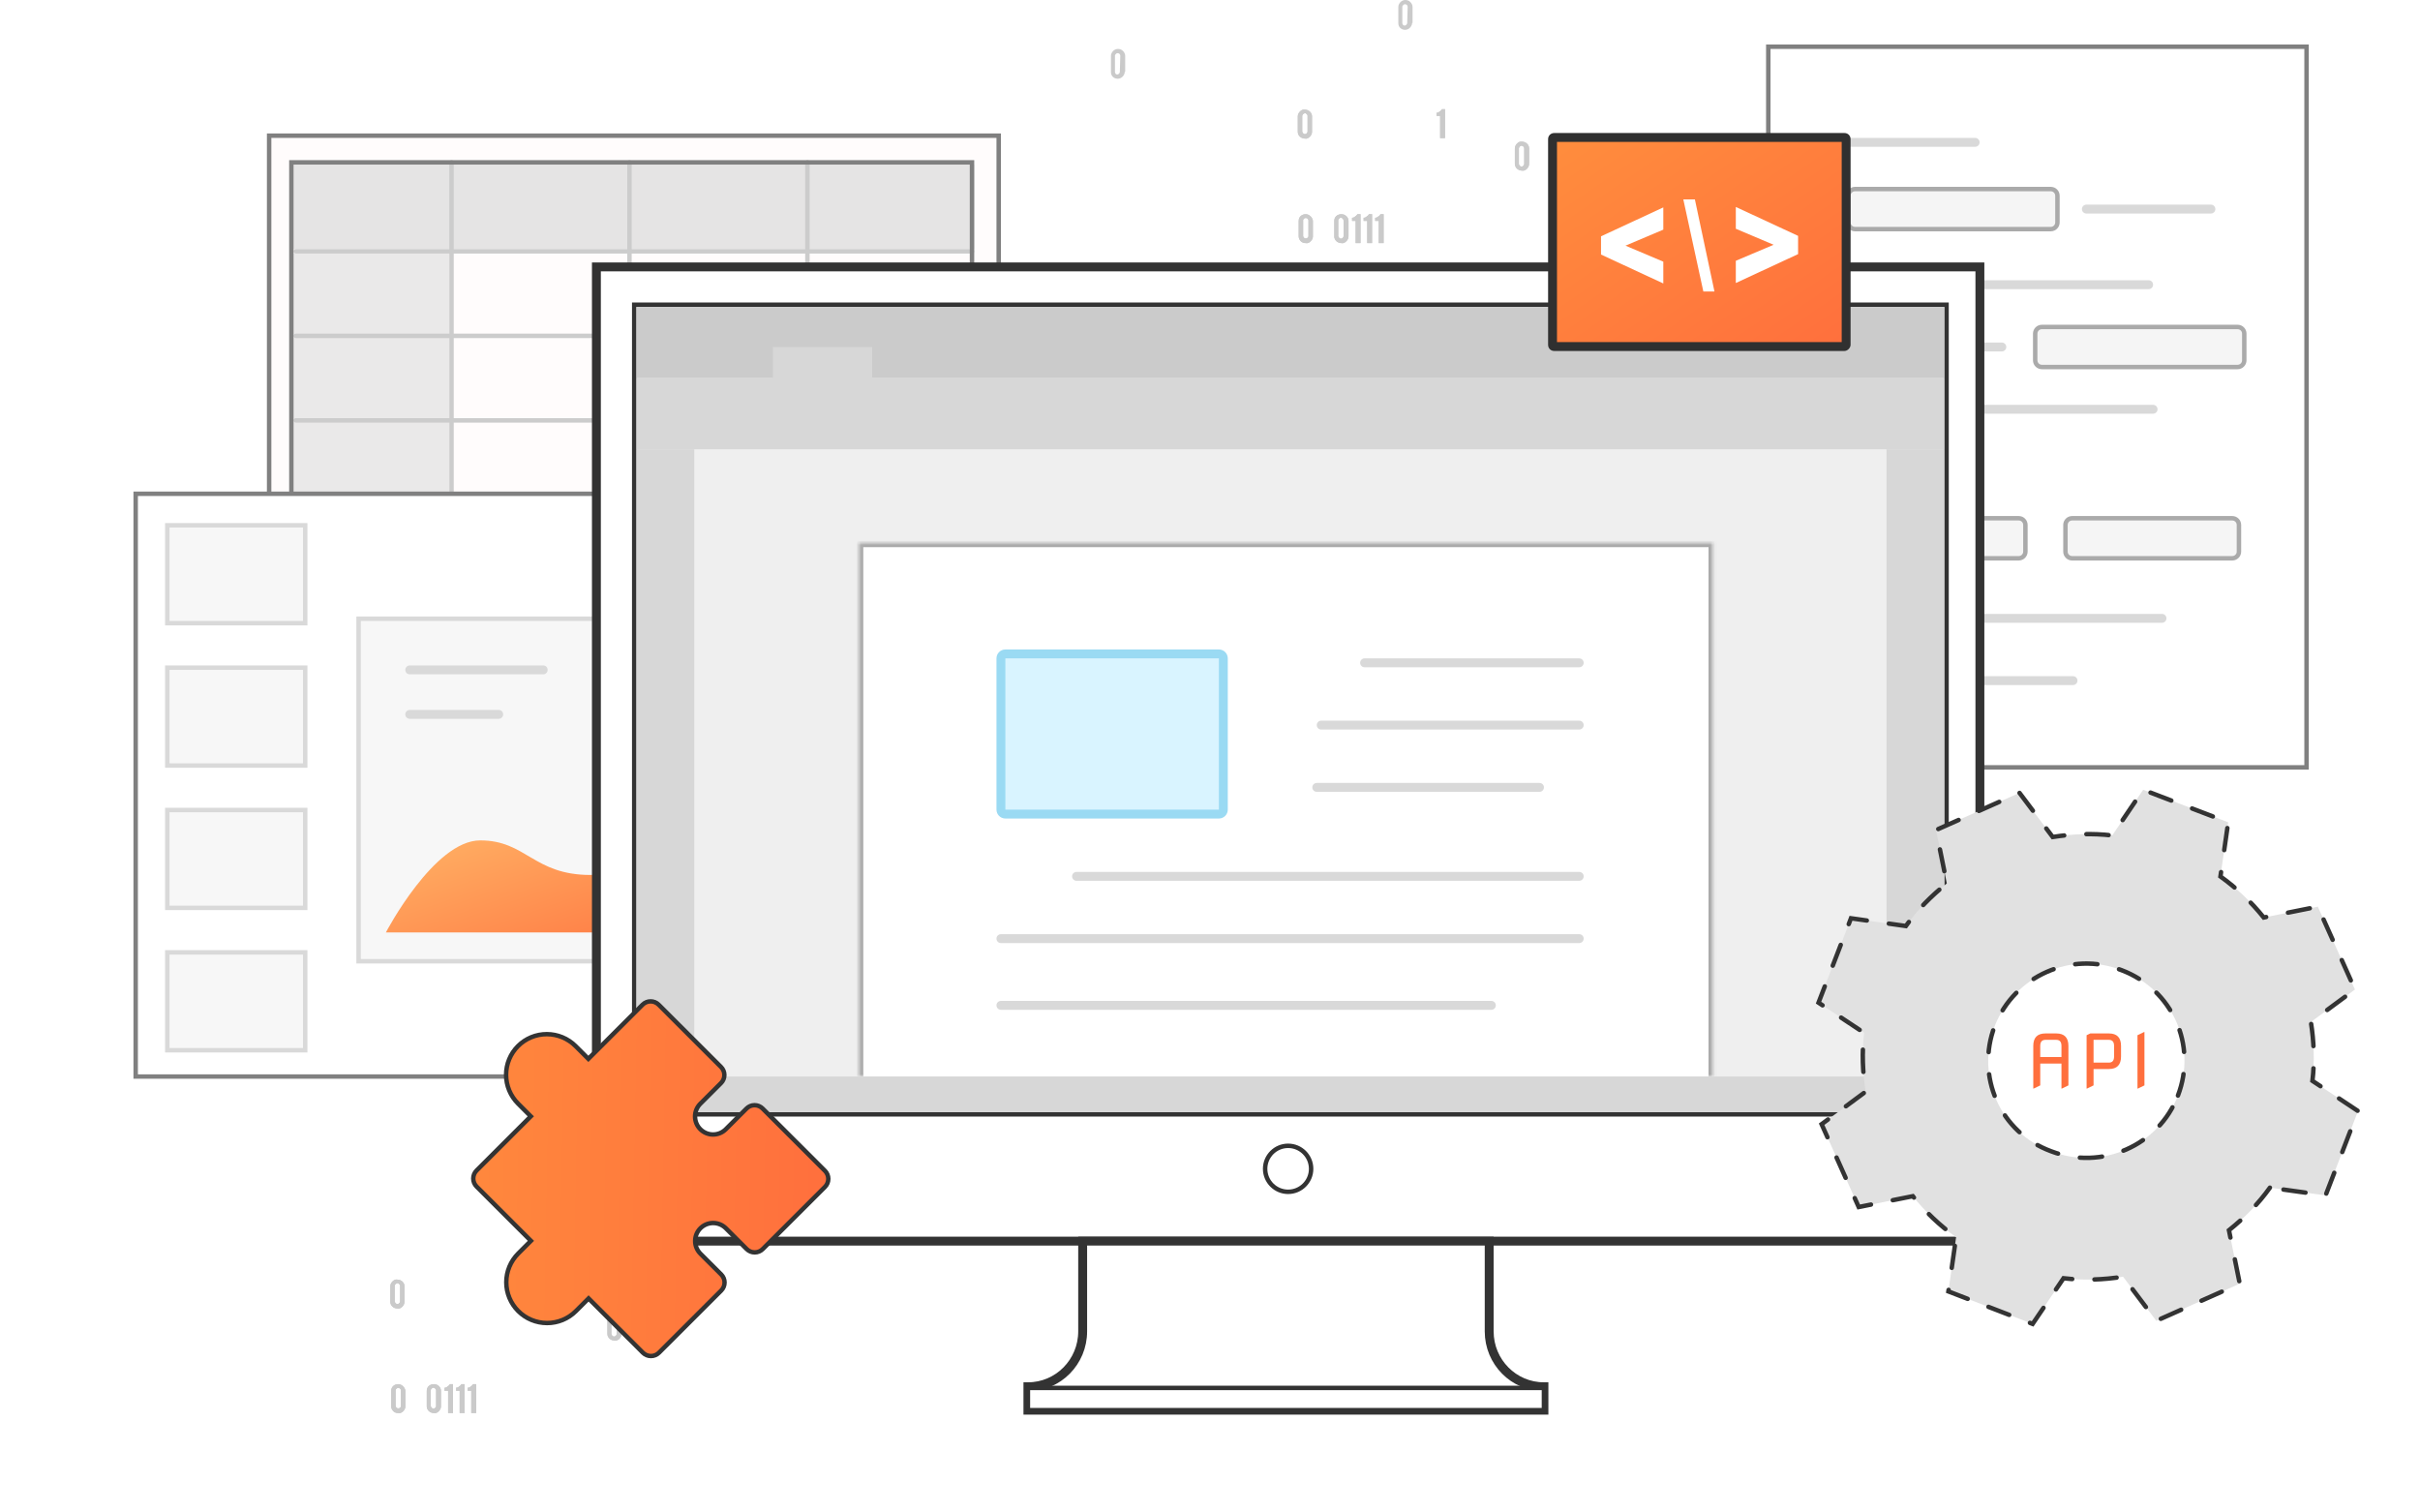 <svg width="544" height="340" viewBox="0 0 544 340" fill="none" xmlns="http://www.w3.org/2000/svg">
<rect x="60.5" y="30.5" width="164" height="126" fill="#FFFCFC" stroke="#808080"/>
<rect opacity="0.5" x="66" y="37" width="153" height="19" fill="#CCCCCC"/>
<rect opacity="0.7" x="66" y="57" width="35" height="92" fill="#E2E2E2"/>
<path d="M66 75.5C66 75.776 66.224 76 66.5 76H218.5C218.776 76 219 75.776 219 75.5C219 75.224 218.776 75 218.5 75H66.5C66.224 75 66 75.224 66 75.5Z" fill="#CCCCCC"/>
<path d="M66 56.5C66 56.776 66.224 57 66.5 57H218.5C218.776 57 219 56.776 219 56.5C219 56.224 218.776 56 218.5 56H66.5C66.224 56 66 56.224 66 56.5Z" fill="#CCCCCC"/>
<path d="M66 113C66 113.552 66.448 114 67 114H218C218.552 114 219 113.552 219 113C219 112.448 218.552 112 218 112H67C66.448 112 66 112.448 66 113Z" fill="#CCCCCC"/>
<path d="M66 94.5C66 94.776 66.224 95 66.5 95H218.5C218.776 95 219 94.776 219 94.5C219 94.224 218.776 94 218.5 94H66.5C66.224 94 66 94.224 66 94.5Z" fill="#CCCCCC"/>
<path d="M66 132C66 132.552 66.448 133 67 133H218C218.552 133 219 132.552 219 132C219 131.448 218.552 131 218 131H67C66.448 131 66 131.448 66 132Z" fill="#CCCCCC"/>
<path d="M181.5 36C181.224 36 181 36.224 181 36.5L181 150.5C181 150.776 181.224 151 181.5 151C181.776 151 182 150.776 182 150.5L182 36.5C182 36.224 181.776 36 181.5 36Z" fill="#CCCCCC"/>
<path d="M101.5 36C101.224 36 101 36.224 101 36.5L101 150.5C101 150.776 101.224 151 101.5 151C101.776 151 102 150.776 102 150.5L102 36.5C102 36.224 101.776 36 101.5 36Z" fill="#CCCCCC"/>
<path d="M141.5 36C141.224 36 141 36.224 141 36.5L141 150.5C141 150.776 141.224 151 141.5 151C141.776 151 142 150.776 142 150.5L142 36.5C142 36.224 141.776 36 141.5 36Z" fill="#CCCCCC"/>
<rect x="65.5" y="36.5" width="153" height="114" stroke="#808080"/>
<rect x="397.5" y="10.5" width="121" height="162" fill="white" stroke="#808080"/>
<path d="M415 32C415 31.448 415.448 31 416 31H444C444.552 31 445 31.448 445 32C445 32.552 444.552 33 444 33H416C415.448 33 415 32.552 415 32Z" fill="#D9D9D9"/>
<path d="M468 47C468 46.448 468.448 46 469 46H497C497.552 46 498 46.448 498 47C498 47.552 497.552 48 497 48H469C468.448 48 468 47.552 468 47Z" fill="#D9D9D9"/>
<path d="M417 78C417 77.448 417.448 77 418 77H450C450.552 77 451 77.448 451 78C451 78.552 450.552 79 450 79H418C417.448 79 417 78.552 417 78Z" fill="#D9D9D9"/>
<path d="M414 64C414 63.448 414.448 63 415 63H483C483.552 63 484 63.448 484 64C484 64.552 483.552 65 483 65H415C414.448 65 414 64.552 414 64Z" fill="#D9D9D9"/>
<path d="M415 92C415 91.448 415.448 91 416 91H484C484.552 91 485 91.448 485 92C485 92.552 484.552 93 484 93H416C415.448 93 415 92.552 415 92Z" fill="#D9D9D9"/>
<path d="M417 139C417 138.448 417.448 138 418 138H486C486.552 138 487 138.448 487 139C487 139.552 486.552 140 486 140H418C417.448 140 417 139.552 417 139Z" fill="#D9D9D9"/>
<path d="M417 153C417 152.448 417.448 152 418 152H466C466.552 152 467 152.448 467 153C467 153.552 466.552 154 466 154H418C417.448 154 417 153.552 417 153Z" fill="#D9D9D9"/>
<path d="M415.5 44C415.5 43.172 416.172 42.5 417 42.5H461C461.828 42.5 462.5 43.172 462.5 44V50C462.5 50.828 461.828 51.5 461 51.5H417C416.172 51.5 415.5 50.828 415.5 50V44Z" fill="#F5F5F5" stroke="#AAAAAA"/>
<path d="M415.886 108.034C415.886 107.481 416.334 107.034 416.886 107.034H444.886C445.439 107.034 445.886 107.481 445.886 108.034C445.886 108.586 445.439 109.034 444.886 109.034H416.886C416.334 109.034 415.886 108.586 415.886 108.034Z" fill="#D9D9D9"/>
<path d="M416.3 118C416.3 117.172 416.972 116.5 417.8 116.5H453.8C454.628 116.5 455.3 117.172 455.3 118V124C455.3 124.828 454.628 125.5 453.8 125.5H417.8C416.972 125.5 416.3 124.828 416.3 124V118Z" fill="#F5F5F5" stroke="#AAAAAA"/>
<path d="M464.3 118C464.3 117.172 464.972 116.5 465.8 116.5H501.8C502.628 116.5 503.3 117.172 503.3 118V124C503.3 124.828 502.628 125.5 501.8 125.5H465.8C464.972 125.5 464.3 124.828 464.3 124V118Z" fill="#F5F5F5" stroke="#AAAAAA"/>
<path d="M457.5 75C457.5 74.172 458.172 73.5 459 73.5H503C503.828 73.5 504.5 74.172 504.5 75V81C504.5 81.828 503.828 82.5 503 82.5H459C458.172 82.5 457.5 81.828 457.5 81V75Z" fill="#F5F5F5" stroke="#AAAAAA"/>
<rect x="205.861" y="111" width="131" height="175.361" transform="rotate(90 205.861 111)" fill="white" stroke="#808080"/>
<rect x="37.608" y="118.087" width="31" height="22" fill="#D9D9D9" fill-opacity="0.2" stroke="#D9D9D9"/>
<rect x="80.608" y="139.087" width="116" height="77" fill="#D9D9D9" fill-opacity="0.2" stroke="#D9D9D9"/>
<rect x="37.608" y="150.087" width="31" height="22" fill="#D9D9D9" fill-opacity="0.2" stroke="#D9D9D9"/>
<rect x="37.608" y="182.087" width="31" height="22" fill="#D9D9D9" fill-opacity="0.2" stroke="#D9D9D9"/>
<rect x="37.608" y="214.087" width="31" height="22" fill="#D9D9D9" fill-opacity="0.2" stroke="#D9D9D9"/>
<path d="M86.747 209.603C86.747 209.603 97.566 188.917 107.94 188.917C118.313 188.917 119.895 196.688 132.747 196.688C145.599 196.688 152.188 164.691 163.771 153.107C175.354 141.524 189.445 164.107 189.445 164.107V209.603H86.747Z" fill="url(#paint0_linear_3404_58805)"/>
<path d="M92.108 150.587H122.108" stroke="#D9D9D9" stroke-width="2" stroke-linecap="round"/>
<path d="M92.108 160.587H112.108" stroke="#D9D9D9" stroke-width="2" stroke-linecap="round"/>
<rect x="134.068" y="60" width="311" height="219" fill="white" stroke="#333333" stroke-width="2"/>
<path d="M437.568 69V68.5H437.068H143.068H142.568V69V250V250.5H143.068H437.068H437.568V250V69Z" fill="#EFEFEF" stroke="#333333" stroke-miterlimit="10"/>
<path d="M334.761 299.293V279H243.375V299.293C243.375 306.166 237.865 311.737 231.068 311.737V317H347.068V311.737C340.271 311.737 334.761 306.166 334.761 299.293Z" fill="white" stroke="#333333" stroke-width="2" stroke-miterlimit="10"/>
<rect x="143.068" y="69" width="294" height="16" fill="#CBCBCB"/>
<path fill-rule="evenodd" clip-rule="evenodd" d="M196.068 78H173.733V85H143.068V101H437.068V85H196.068V78Z" fill="#D7D7D7"/>
<path d="M143.068 101H156.068V250H143.068V101Z" fill="#D7D7D7"/>
<path d="M424.068 101H437.068V250H424.068V101Z" fill="#D7D7D7"/>
<path d="M347.068 312H231.068V317H347.068V312Z" fill="white" stroke="#333333" stroke-miterlimit="10"/>
<path d="M289.563 267.914C292.418 267.914 294.732 265.6 294.732 262.745C294.732 259.889 292.418 257.575 289.563 257.575C286.709 257.575 284.394 259.889 284.394 262.745C284.394 265.6 286.709 267.914 289.563 267.914Z" stroke="#333333" stroke-miterlimit="10"/>
<mask id="path-44-inside-1_3404_58805" fill="white">
<path d="M193.068 122H385.068V242H193.068V122Z"/>
</mask>
<path d="M193.068 122H385.068V242H193.068V122Z" fill="white"/>
<path d="M193.068 122V121H192.068V122H193.068ZM385.068 122H386.068V121H385.068V122ZM193.068 123H385.068V121H193.068V123ZM384.068 122V242H386.068V122H384.068ZM194.068 242V122H192.068V242H194.068Z" fill="#AAAAAA" mask="url(#path-44-inside-1_3404_58805)"/>
<path fill-rule="evenodd" clip-rule="evenodd" d="M306.75 148C306.198 148 305.75 148.448 305.75 149C305.75 149.552 306.198 150 306.75 150H355C355.552 150 356 149.552 356 149C356 148.448 355.552 148 355 148H306.75ZM297 162C296.448 162 296 162.448 296 163C296 163.552 296.448 164 297 164H355C355.552 164 356 163.552 356 163C356 162.448 355.552 162 355 162H297ZM295 177C295 176.448 295.448 176 296 176H346.068C346.62 176 347.068 176.448 347.068 177C347.068 177.552 346.62 178 346.068 178H296C295.448 178 295 177.552 295 177ZM242 196C241.448 196 241 196.448 241 197C241 197.552 241.448 198 242 198H355C355.552 198 356 197.552 356 197C356 196.448 355.552 196 355 196H242ZM224 226C224 225.448 224.448 225 225 225H335.25C335.802 225 336.25 225.448 336.25 226C336.25 226.552 335.802 227 335.25 227H225C224.448 227 224 226.552 224 226ZM225 210C224.448 210 224 210.448 224 211C224 211.552 224.448 212 225 212H355C355.552 212 356 211.552 356 211C356 210.448 355.552 210 355 210H225Z" fill="#D9D9D9"/>
<path d="M225 148C225 147.448 225.448 147 226 147H274C274.552 147 275 147.448 275 148V182C275 182.552 274.552 183 274 183H226C225.448 183 225 182.552 225 182V148Z" fill="#D9F4FF" stroke="#9ADAF3" stroke-width="2"/>
<path d="M437.068 242L437.068 250L143.068 250L143.068 242L437.068 242Z" fill="#D7D7D7"/>
<path d="M90.933 292.65C90.933 293.05 90.733 293.45 90.433 293.75C90.133 294.05 89.733 294.25 89.333 294.15C88.433 294.15 87.733 293.45 87.733 292.65V289.15C87.733 288.75 87.933 288.35 88.233 288.05C88.533 287.75 88.933 287.55 89.333 287.65C90.233 287.65 90.933 288.35 90.933 289.15V292.65ZM89.933 289.05C89.933 288.85 89.833 288.75 89.733 288.65C89.633 288.55 89.533 288.45 89.333 288.45C89.233 288.45 89.033 288.55 88.933 288.65C88.833 288.75 88.733 288.95 88.733 289.05V292.55C88.733 292.65 88.833 292.85 88.933 292.95C89.033 293.05 89.133 293.15 89.333 293.15C89.633 293.15 89.933 292.85 89.933 292.55V289.05Z" fill="#CACACA"/>
<path d="M139.733 299.85C139.733 300.25 139.533 300.65 139.233 300.95C138.933 301.25 138.533 301.45 138.133 301.35C137.233 301.35 136.533 300.65 136.533 299.85V296.35C136.533 295.95 136.733 295.55 137.033 295.25C137.333 294.95 137.733 294.75 138.133 294.85C139.033 294.85 139.733 295.55 139.733 296.35V299.85ZM138.633 296.35C138.633 296.05 138.333 295.75 138.033 295.75C137.833 295.75 137.733 295.85 137.633 295.95C137.533 296.05 137.433 296.25 137.433 296.35V299.85C137.433 299.95 137.533 300.15 137.633 300.25C137.733 300.35 137.833 300.45 138.033 300.45C138.333 300.45 138.633 300.15 138.633 299.85V296.35Z" fill="#CACACA"/>
<path d="M113.433 268.15C113.433 268.55 113.233 268.95 112.933 269.25C112.333 269.85 111.333 269.85 110.733 269.25C110.433 268.95 110.333 268.55 110.333 268.15V264.55C110.333 264.15 110.533 263.75 110.833 263.45C111.433 262.85 112.433 262.85 113.033 263.45C113.333 263.75 113.533 264.15 113.533 264.55V268.15H113.433ZM112.433 264.55C112.433 264.25 112.233 263.95 111.833 263.95C111.633 263.95 111.533 264.05 111.433 264.15C111.333 264.25 111.233 264.35 111.233 264.55V268.15C111.233 268.45 111.433 268.75 111.733 268.75C112.033 268.75 112.333 268.45 112.333 268.15L112.433 264.55Z" fill="#CACACA"/>
<path d="M91.133 316.15C91.133 316.55 90.933 316.95 90.633 317.25C90.333 317.55 89.933 317.75 89.533 317.65C89.133 317.65 88.733 317.55 88.433 317.25C88.133 316.95 87.933 316.55 87.933 316.15V312.65C87.933 311.75 88.633 311.15 89.533 311.15C89.933 311.15 90.333 311.35 90.633 311.65C90.933 311.95 91.133 312.35 91.133 312.75V316.15ZM90.133 312.55C90.133 312.45 90.033 312.25 89.933 312.15C89.733 311.95 89.333 311.95 89.133 312.15C89.033 312.25 88.933 312.35 88.933 312.55V316.05C88.933 316.15 89.033 316.35 89.133 316.45C89.333 316.65 89.733 316.65 89.933 316.45C90.033 316.35 90.133 316.25 90.133 316.05V312.55Z" fill="#CACACA"/>
<path d="M99.133 316.15C99.133 316.55 98.933 316.95 98.633 317.25C98.333 317.55 97.933 317.75 97.533 317.65C96.633 317.65 95.933 316.95 95.933 316.15V312.65C95.933 311.75 96.633 311.15 97.533 311.15C98.433 311.15 99.133 311.85 99.133 312.65V316.15ZM98.033 312.55C98.033 312.45 97.933 312.25 97.833 312.15C97.733 312.05 97.633 311.95 97.433 311.95C97.233 311.95 97.133 312.05 97.033 312.15C96.933 312.25 96.833 312.35 96.833 312.55V316.05C96.833 316.15 96.933 316.35 97.033 316.45C97.133 316.55 97.233 316.65 97.433 316.65C97.733 316.65 98.033 316.35 98.033 316.05V312.55Z" fill="#CACACA"/>
<path d="M100.733 317.65V312.65H99.933V311.95C100.233 311.95 100.433 311.85 100.633 311.65C100.833 311.55 101.033 311.35 101.133 311.15H101.833V317.65H100.733Z" fill="#CACACA"/>
<path d="M103.333 317.65V312.65H102.533V311.95C102.833 311.95 103.033 311.85 103.233 311.65C103.433 311.55 103.633 311.35 103.733 311.15H104.433V317.65H103.333Z" fill="#CACACA"/>
<path d="M105.933 317.65V312.65H105.133V311.95C105.433 311.95 105.633 311.85 105.833 311.65C106.033 311.55 106.233 311.35 106.333 311.15H107.033V317.65H105.933Z" fill="#CACACA"/>
<path d="M119.733 294.05V289.05H118.933V288.35C119.233 288.35 119.433 288.25 119.633 288.05C119.833 287.95 120.033 287.75 120.133 287.55H120.833V294.05H119.733Z" fill="#CACACA"/>
<path d="M90.933 292.65C90.933 293.05 90.733 293.45 90.433 293.75C90.133 294.05 89.733 294.25 89.333 294.15C88.433 294.15 87.733 293.45 87.733 292.65V289.15C87.733 288.75 87.933 288.35 88.233 288.05C88.533 287.75 88.933 287.55 89.333 287.65C90.233 287.65 90.933 288.35 90.933 289.15V292.65ZM89.933 289.05C89.933 288.85 89.833 288.75 89.733 288.65C89.633 288.55 89.533 288.45 89.333 288.45C89.233 288.45 89.033 288.55 88.933 288.65C88.833 288.75 88.733 288.95 88.733 289.05V292.55C88.733 292.65 88.833 292.85 88.933 292.95C89.033 293.05 89.133 293.15 89.333 293.15C89.633 293.15 89.933 292.85 89.933 292.55V289.05Z" fill="#CACACA"/>
<path d="M139.733 299.85C139.733 300.25 139.533 300.65 139.233 300.95C138.933 301.25 138.533 301.45 138.133 301.35C137.233 301.35 136.533 300.65 136.533 299.85V296.35C136.533 295.95 136.733 295.55 137.033 295.25C137.333 294.95 137.733 294.75 138.133 294.85C139.033 294.85 139.733 295.55 139.733 296.35V299.85ZM138.633 296.35C138.633 296.05 138.333 295.75 138.033 295.75C137.833 295.75 137.733 295.85 137.633 295.95C137.533 296.05 137.433 296.25 137.433 296.35V299.85C137.433 299.95 137.533 300.15 137.633 300.25C137.733 300.35 137.833 300.45 138.033 300.45C138.333 300.45 138.633 300.15 138.633 299.85V296.35Z" fill="#CACACA"/>
<path d="M113.433 268.15C113.433 268.55 113.233 268.95 112.933 269.25C112.333 269.85 111.333 269.85 110.733 269.25C110.433 268.95 110.333 268.55 110.333 268.15V264.55C110.333 264.15 110.533 263.75 110.833 263.45C111.433 262.85 112.433 262.85 113.033 263.45C113.333 263.75 113.533 264.15 113.533 264.55V268.15H113.433ZM112.433 264.55C112.433 264.25 112.233 263.95 111.833 263.95C111.633 263.95 111.533 264.05 111.433 264.15C111.333 264.25 111.233 264.35 111.233 264.55V268.15C111.233 268.45 111.433 268.75 111.733 268.75C112.033 268.75 112.333 268.45 112.333 268.15L112.433 264.55Z" fill="#CACACA"/>
<path d="M91.133 316.15C91.133 316.55 90.933 316.95 90.633 317.25C90.333 317.55 89.933 317.75 89.533 317.65C89.133 317.65 88.733 317.55 88.433 317.25C88.133 316.95 87.933 316.55 87.933 316.15V312.65C87.933 311.75 88.633 311.15 89.533 311.15C89.933 311.15 90.333 311.35 90.633 311.65C90.933 311.95 91.133 312.35 91.133 312.75V316.15ZM90.133 312.55C90.133 312.45 90.033 312.25 89.933 312.15C89.733 311.95 89.333 311.95 89.133 312.15C89.033 312.25 88.933 312.35 88.933 312.55V316.05C88.933 316.15 89.033 316.35 89.133 316.45C89.333 316.65 89.733 316.65 89.933 316.45C90.033 316.35 90.133 316.25 90.133 316.05V312.55Z" fill="#CACACA"/>
<path d="M99.133 316.15C99.133 316.55 98.933 316.95 98.633 317.25C98.333 317.55 97.933 317.75 97.533 317.65C96.633 317.65 95.933 316.95 95.933 316.15V312.65C95.933 311.75 96.633 311.15 97.533 311.15C98.433 311.15 99.133 311.85 99.133 312.65V316.15ZM98.033 312.55C98.033 312.45 97.933 312.25 97.833 312.15C97.733 312.05 97.633 311.95 97.433 311.95C97.233 311.95 97.133 312.05 97.033 312.15C96.933 312.25 96.833 312.35 96.833 312.55V316.05C96.833 316.15 96.933 316.35 97.033 316.45C97.133 316.55 97.233 316.65 97.433 316.65C97.733 316.65 98.033 316.35 98.033 316.05V312.55Z" fill="#CACACA"/>
<path d="M100.733 317.65V312.65H99.933V311.95C100.233 311.95 100.433 311.85 100.633 311.65C100.833 311.55 101.033 311.35 101.133 311.15H101.833V317.65H100.733Z" fill="#CACACA"/>
<path d="M103.333 317.65V312.65H102.533V311.95C102.833 311.95 103.033 311.85 103.233 311.65C103.433 311.55 103.633 311.35 103.733 311.15H104.433V317.65H103.333Z" fill="#CACACA"/>
<path d="M105.933 317.65V312.65H105.133V311.95C105.433 311.95 105.633 311.85 105.833 311.65C106.033 311.55 106.233 311.35 106.333 311.15H107.033V317.65H105.933Z" fill="#CACACA"/>
<path d="M119.733 294.05V289.05H118.933V288.35C119.233 288.35 119.433 288.25 119.633 288.05C119.833 287.95 120.033 287.75 120.133 287.55H120.833V294.05H119.733Z" fill="#CACACA"/>
<path d="M294.933 29.65C294.933 30.05 294.733 30.45 294.433 30.75C294.133 31.05 293.733 31.25 293.333 31.15C292.433 31.15 291.733 30.45 291.733 29.65V26.15C291.733 25.75 291.933 25.35 292.233 25.05C292.533 24.75 292.933 24.55 293.333 24.65C294.233 24.65 294.933 25.35 294.933 26.15V29.65ZM293.933 26.05C293.933 25.85 293.833 25.75 293.733 25.65C293.633 25.55 293.533 25.45 293.333 25.45C293.233 25.45 293.033 25.55 292.933 25.65C292.833 25.75 292.733 25.95 292.733 26.05V29.55C292.733 29.65 292.833 29.85 292.933 29.95C293.033 30.05 293.133 30.15 293.333 30.15C293.633 30.15 293.933 29.85 293.933 29.55V26.05Z" fill="#CACACA"/>
<path d="M343.733 36.85C343.733 37.25 343.533 37.65 343.233 37.95C342.933 38.25 342.533 38.45 342.133 38.35C341.233 38.35 340.533 37.65 340.533 36.85V33.35C340.533 32.95 340.733 32.55 341.033 32.25C341.333 31.95 341.733 31.75 342.133 31.85C343.033 31.85 343.733 32.55 343.733 33.35V36.85ZM342.633 33.35C342.633 33.05 342.333 32.75 342.033 32.75C341.833 32.75 341.733 32.85 341.633 32.95C341.533 33.05 341.433 33.25 341.433 33.35V36.85C341.433 36.95 341.533 37.15 341.633 37.25C341.733 37.35 341.833 37.45 342.033 37.45C342.333 37.45 342.633 37.15 342.633 36.85V33.35Z" fill="#CACACA"/>
<path d="M317.433 5.15C317.433 5.55 317.233 5.95 316.933 6.25C316.333 6.85 315.333 6.85 314.733 6.25C314.433 5.95 314.333 5.55 314.333 5.15V1.55C314.333 1.15 314.533 0.75 314.833 0.45C315.433 -0.15 316.433 -0.15 317.033 0.45C317.333 0.75 317.533 1.15 317.533 1.55V5.15H317.433ZM316.433 1.55C316.433 1.25 316.233 0.95 315.833 0.95C315.633 0.95 315.533 1.05 315.433 1.15C315.333 1.25 315.233 1.35 315.233 1.55V5.15C315.233 5.45 315.433 5.75 315.733 5.75C316.033 5.75 316.333 5.45 316.333 5.15L316.433 1.55Z" fill="#CACACA"/>
<path d="M295.133 53.15C295.133 53.55 294.933 53.95 294.633 54.25C294.333 54.55 293.933 54.75 293.533 54.65C293.133 54.65 292.733 54.55 292.433 54.25C292.133 53.95 291.933 53.55 291.933 53.15V49.65C291.933 48.75 292.633 48.15 293.533 48.15C293.933 48.15 294.333 48.35 294.633 48.65C294.933 48.95 295.133 49.35 295.133 49.75V53.15ZM294.133 49.55C294.133 49.45 294.033 49.25 293.933 49.15C293.733 48.95 293.333 48.95 293.133 49.15C293.033 49.25 292.933 49.35 292.933 49.55V53.05C292.933 53.15 293.033 53.35 293.133 53.45C293.333 53.65 293.733 53.65 293.933 53.45C294.033 53.35 294.133 53.25 294.133 53.05V49.55Z" fill="#CACACA"/>
<path d="M303.133 53.15C303.133 53.55 302.933 53.95 302.633 54.25C302.333 54.55 301.933 54.75 301.533 54.65C300.633 54.65 299.933 53.95 299.933 53.15V49.65C299.933 48.75 300.633 48.15 301.533 48.15C302.433 48.15 303.133 48.85 303.133 49.65V53.15ZM302.033 49.55C302.033 49.45 301.933 49.25 301.833 49.15C301.733 49.05 301.633 48.95 301.433 48.95C301.233 48.95 301.133 49.05 301.033 49.15C300.933 49.25 300.833 49.35 300.833 49.55V53.05C300.833 53.15 300.933 53.35 301.033 53.45C301.133 53.55 301.233 53.65 301.433 53.65C301.733 53.65 302.033 53.35 302.033 53.05V49.55Z" fill="#CACACA"/>
<path d="M304.733 54.65V49.65H303.933V48.95C304.233 48.95 304.433 48.85 304.633 48.65C304.833 48.55 305.033 48.35 305.133 48.15H305.833V54.65H304.733Z" fill="#CACACA"/>
<path d="M307.333 54.65V49.65H306.533V48.95C306.833 48.95 307.033 48.85 307.233 48.65C307.433 48.55 307.633 48.35 307.733 48.15H308.433V54.65H307.333Z" fill="#CACACA"/>
<path d="M309.933 54.65V49.65H309.133V48.95C309.433 48.95 309.633 48.85 309.833 48.65C310.033 48.55 310.233 48.35 310.333 48.15H311.033V54.65H309.933Z" fill="#CACACA"/>
<path d="M323.733 31.05V26.05H322.933V25.35C323.233 25.35 323.433 25.25 323.633 25.05C323.833 24.95 324.033 24.75 324.133 24.55H324.833V31.05H323.733Z" fill="#CACACA"/>
<path d="M294.933 29.65C294.933 30.05 294.733 30.45 294.433 30.75C294.133 31.05 293.733 31.25 293.333 31.15C292.433 31.15 291.733 30.45 291.733 29.65V26.15C291.733 25.75 291.933 25.35 292.233 25.05C292.533 24.75 292.933 24.55 293.333 24.65C294.233 24.65 294.933 25.35 294.933 26.15V29.65ZM293.933 26.05C293.933 25.85 293.833 25.75 293.733 25.65C293.633 25.55 293.533 25.45 293.333 25.45C293.233 25.45 293.033 25.55 292.933 25.65C292.833 25.75 292.733 25.95 292.733 26.05V29.55C292.733 29.65 292.833 29.85 292.933 29.95C293.033 30.05 293.133 30.15 293.333 30.15C293.633 30.15 293.933 29.85 293.933 29.55V26.05Z" fill="#CACACA"/>
<path d="M343.733 36.85C343.733 37.25 343.533 37.65 343.233 37.95C342.933 38.25 342.533 38.45 342.133 38.35C341.233 38.35 340.533 37.65 340.533 36.85V33.35C340.533 32.95 340.733 32.55 341.033 32.25C341.333 31.95 341.733 31.75 342.133 31.85C343.033 31.85 343.733 32.55 343.733 33.35V36.85ZM342.633 33.35C342.633 33.05 342.333 32.75 342.033 32.75C341.833 32.75 341.733 32.85 341.633 32.95C341.533 33.05 341.433 33.25 341.433 33.35V36.85C341.433 36.95 341.533 37.15 341.633 37.25C341.733 37.35 341.833 37.45 342.033 37.45C342.333 37.45 342.633 37.15 342.633 36.85V33.35Z" fill="#CACACA"/>
<path d="M295.133 53.15C295.133 53.55 294.933 53.95 294.633 54.25C294.333 54.55 293.933 54.75 293.533 54.65C293.133 54.65 292.733 54.55 292.433 54.25C292.133 53.95 291.933 53.55 291.933 53.15V49.65C291.933 48.75 292.633 48.15 293.533 48.15C293.933 48.15 294.333 48.35 294.633 48.65C294.933 48.95 295.133 49.35 295.133 49.75V53.15ZM294.133 49.55C294.133 49.45 294.033 49.25 293.933 49.15C293.733 48.95 293.333 48.95 293.133 49.15C293.033 49.25 292.933 49.35 292.933 49.55V53.05C292.933 53.15 293.033 53.35 293.133 53.45C293.333 53.65 293.733 53.65 293.933 53.45C294.033 53.35 294.133 53.25 294.133 53.05V49.55Z" fill="#CACACA"/>
<path d="M303.133 53.15C303.133 53.55 302.933 53.95 302.633 54.25C302.333 54.55 301.933 54.75 301.533 54.65C300.633 54.65 299.933 53.95 299.933 53.15V49.65C299.933 48.75 300.633 48.15 301.533 48.15C302.433 48.15 303.133 48.85 303.133 49.65V53.15ZM302.033 49.55C302.033 49.45 301.933 49.25 301.833 49.15C301.733 49.05 301.633 48.95 301.433 48.95C301.233 48.95 301.133 49.05 301.033 49.15C300.933 49.25 300.833 49.35 300.833 49.55V53.05C300.833 53.15 300.933 53.35 301.033 53.45C301.133 53.55 301.233 53.65 301.433 53.65C301.733 53.65 302.033 53.35 302.033 53.05V49.55Z" fill="#CACACA"/>
<path d="M304.733 54.65V49.65H303.933V48.95C304.233 48.95 304.433 48.85 304.633 48.65C304.833 48.55 305.033 48.35 305.133 48.15H305.833V54.65H304.733Z" fill="#CACACA"/>
<path d="M307.333 54.65V49.65H306.533V48.95C306.833 48.95 307.033 48.85 307.233 48.65C307.433 48.55 307.633 48.35 307.733 48.15H308.433V54.65H307.333Z" fill="#CACACA"/>
<path d="M309.933 54.65V49.65H309.133V48.95C309.433 48.95 309.633 48.85 309.833 48.65C310.033 48.55 310.233 48.35 310.333 48.15H311.033V54.65H309.933Z" fill="#CACACA"/>
<path d="M323.733 31.05V26.05H322.933V25.35C323.233 25.35 323.433 25.25 323.633 25.05C323.833 24.95 324.033 24.75 324.133 24.55H324.833V31.05H323.733Z" fill="#CACACA"/>
<path d="M252.833 16.15C252.833 16.55 252.633 16.95 252.333 17.25C251.733 17.85 250.733 17.85 250.133 17.25C249.833 16.95 249.733 16.55 249.733 16.15V12.55C249.733 12.15 249.933 11.75 250.233 11.45C250.833 10.85 251.833 10.85 252.433 11.45C252.733 11.75 252.933 12.15 252.933 12.55V16.15H252.833ZM251.833 12.55C251.833 12.25 251.633 11.95 251.233 11.95C251.033 11.95 250.933 12.05 250.833 12.15C250.733 12.25 250.633 12.35 250.633 12.55V16.15C250.633 16.45 250.833 16.75 251.133 16.75C251.433 16.75 251.733 16.45 251.733 16.15L251.833 12.55Z" fill="#CACACA"/>
<path d="M414.7 78.391H349.7C349.2 78.391 348.7 77.991 348.7 77.391V31.6C348.7 31 349.2 30.6 349.7 30.6H414.7C415.3 30.6 415.7 31 415.7 31.6V77.391C415.7 77.891 415.2 78.391 414.7 78.391Z" fill="url(#paint1_linear_3404_58805)"/>
<path d="M414.608 78.9H349.392C348.596 78.9 348 78.302 348 77.506V31.294C348 30.498 348.596 29.9 349.392 29.9H414.608C415.404 29.9 416 30.498 416 31.294V77.506C416 78.203 415.304 78.9 414.608 78.9ZM350 31.9V76.9H414V31.9H350Z" fill="#303030"/>
<path d="M390.2 63.621L404.2 57.122V53.023L390.2 46.524V51.423L398.7 55.023L390.2 58.622V63.621Z" fill="white"/>
<path d="M381 44.825H378.4L382.9 65.521H385.4L381 44.825Z" fill="white"/>
<path d="M373.9 58.822L365.4 55.223L373.9 51.623V46.624L359.9 53.123V57.222L373.9 63.721V58.822Z" fill="white"/>
<path fill-rule="evenodd" clip-rule="evenodd" d="M510.262 266.983C507.656 270.638 504.529 273.77 501.054 276.554L503.486 288.562L484.721 296.914L477.25 286.995C472.906 287.691 468.388 287.865 463.871 287.343L456.921 297.61L437.982 290.302L439.719 278.121C436.071 275.51 432.769 272.378 429.989 268.898L417.827 271.334L409.487 252.714L419.391 245.405C418.696 241.055 418.522 236.531 419.043 232.18L408.792 225.394L416.089 206.426L428.426 208.166C431.032 204.512 434.159 201.379 437.634 198.595L435.202 186.588L453.967 178.235L461.438 188.154C465.782 187.458 470.3 187.284 474.817 187.806L481.767 177.539L500.88 184.848L499.142 197.029C502.791 199.639 506.092 202.771 508.872 206.252L521.035 203.816L529.375 222.435L519.471 229.744C520.166 234.094 520.34 238.619 519.819 242.969L530.07 249.756L522.772 268.724L510.262 266.983ZM489.586 246.276C493.93 234.964 488.37 222.435 476.902 218.085C465.608 213.734 452.925 219.303 448.407 230.614C444.063 241.925 449.623 254.628 461.091 258.805C472.385 263.155 485.242 257.587 489.586 246.276Z" fill="#E1E1E1" stroke="#333333" stroke-linecap="round" stroke-dasharray="5 5"/>
<path d="M457.069 244.712V235.112C457.069 233.245 457.981 232.312 459.805 232.312H462.229C464.054 232.312 464.966 233.245 464.966 235.112V243.992L463.48 244.712H463.402V239.08H458.633V243.992L457.147 244.712H457.069ZM458.633 237.624H463.402V235.112C463.402 234.205 463.011 233.752 462.229 233.752H459.805C459.023 233.752 458.633 234.205 458.633 235.112V237.624Z" fill="#FF6F3D"/>
<path d="M469.054 244.712V232.712L469.883 232.312H474.058C475.882 232.312 476.795 233.245 476.795 235.112V237.512C476.795 239.379 475.882 240.312 474.058 240.312H470.618V243.992L469.132 244.712H469.054ZM470.618 233.752V238.872H474.058C474.84 238.872 475.231 238.419 475.231 237.512V235.112C475.231 234.205 474.84 233.752 474.058 233.752H470.618Z" fill="#FF6F3D"/>
<path d="M480.492 244.712V232.712L481.977 231.992H482.056V243.992L480.57 244.712H480.492Z" fill="#FF6F3D"/>
<path d="M157.421 248.124L162.086 243.464C162.565 242.986 162.834 242.336 162.833 241.66C162.833 240.983 162.563 240.333 162.084 239.855L148.063 225.85C147.584 225.371 146.934 225.101 146.256 225.101C145.579 225.1 144.929 225.368 144.45 225.847L132.261 238.023L129.395 235.16C128.544 234.31 127.534 233.636 126.423 233.175C125.311 232.714 124.12 232.476 122.918 232.475C121.715 232.474 120.524 232.71 119.413 233.168C118.303 233.627 117.293 234.3 116.444 235.149C115.594 235.998 114.92 237.006 114.461 238.116C114.002 239.225 113.766 240.415 113.767 241.616C113.768 242.817 114.006 244.007 114.467 245.117C114.928 246.228 115.604 247.237 116.455 248.087L119.32 250.949L107.131 263.125C106.652 263.603 106.384 264.252 106.384 264.929C106.385 265.606 106.655 266.255 107.134 266.734L119.346 278.933L116.487 281.789C114.771 283.504 113.808 285.83 113.81 288.256C113.812 290.683 114.779 293.01 116.498 294.727C118.217 296.444 120.547 297.41 122.976 297.412C125.405 297.415 127.734 296.453 129.45 294.738L132.309 291.882L144.521 304.081C145.001 304.56 145.651 304.829 146.328 304.83C147.006 304.831 147.656 304.562 148.135 304.084L162.129 290.105C162.608 289.626 162.877 288.977 162.876 288.3C162.876 287.623 162.606 286.974 162.127 286.495L157.453 281.827C156.693 281.067 156.266 280.038 156.265 278.966C156.264 277.893 156.689 276.865 157.447 276.108C158.205 275.351 159.234 274.926 160.308 274.927C161.382 274.928 162.412 275.355 163.172 276.114L167.845 280.782C168.325 281.261 168.975 281.531 169.652 281.531C170.33 281.532 170.98 281.264 171.459 280.785L185.453 266.806C185.932 266.327 186.201 265.678 186.2 265.001C186.2 264.324 185.93 263.675 185.451 263.196L171.43 249.191C170.951 248.712 170.301 248.443 169.624 248.442C168.946 248.442 168.296 248.71 167.817 249.189L163.152 253.848C162.394 254.606 161.365 255.031 160.291 255.03C159.218 255.029 158.188 254.602 157.427 253.842C156.667 253.083 156.24 252.054 156.239 250.981C156.238 249.909 156.663 248.881 157.421 248.124Z" fill="url(#paint2_linear_3404_58805)" stroke="#333333"/>
<defs>
<linearGradient id="paint0_linear_3404_58805" x1="129.897" y1="158.297" x2="151.567" y2="219.333" gradientUnits="userSpaceOnUse">
<stop stop-color="#FFC671"/>
<stop offset="1" stop-color="#FF6F3D"/>
<stop offset="1" stop-color="#FF7541"/>
</linearGradient>
<linearGradient id="paint1_linear_3404_58805" x1="348.7" y1="28.733" x2="393.331" y2="93.747" gradientUnits="userSpaceOnUse">
<stop stop-color="#FF8E3D"/>
<stop offset="1" stop-color="#FF6F3D"/>
</linearGradient>
<linearGradient id="paint2_linear_3404_58805" x1="85.418" y1="262.974" x2="186.555" y2="264.82" gradientUnits="userSpaceOnUse">
<stop stop-color="#FF8E3D"/>
<stop offset="1" stop-color="#FF6F3D"/>
</linearGradient>
</defs>
</svg>
